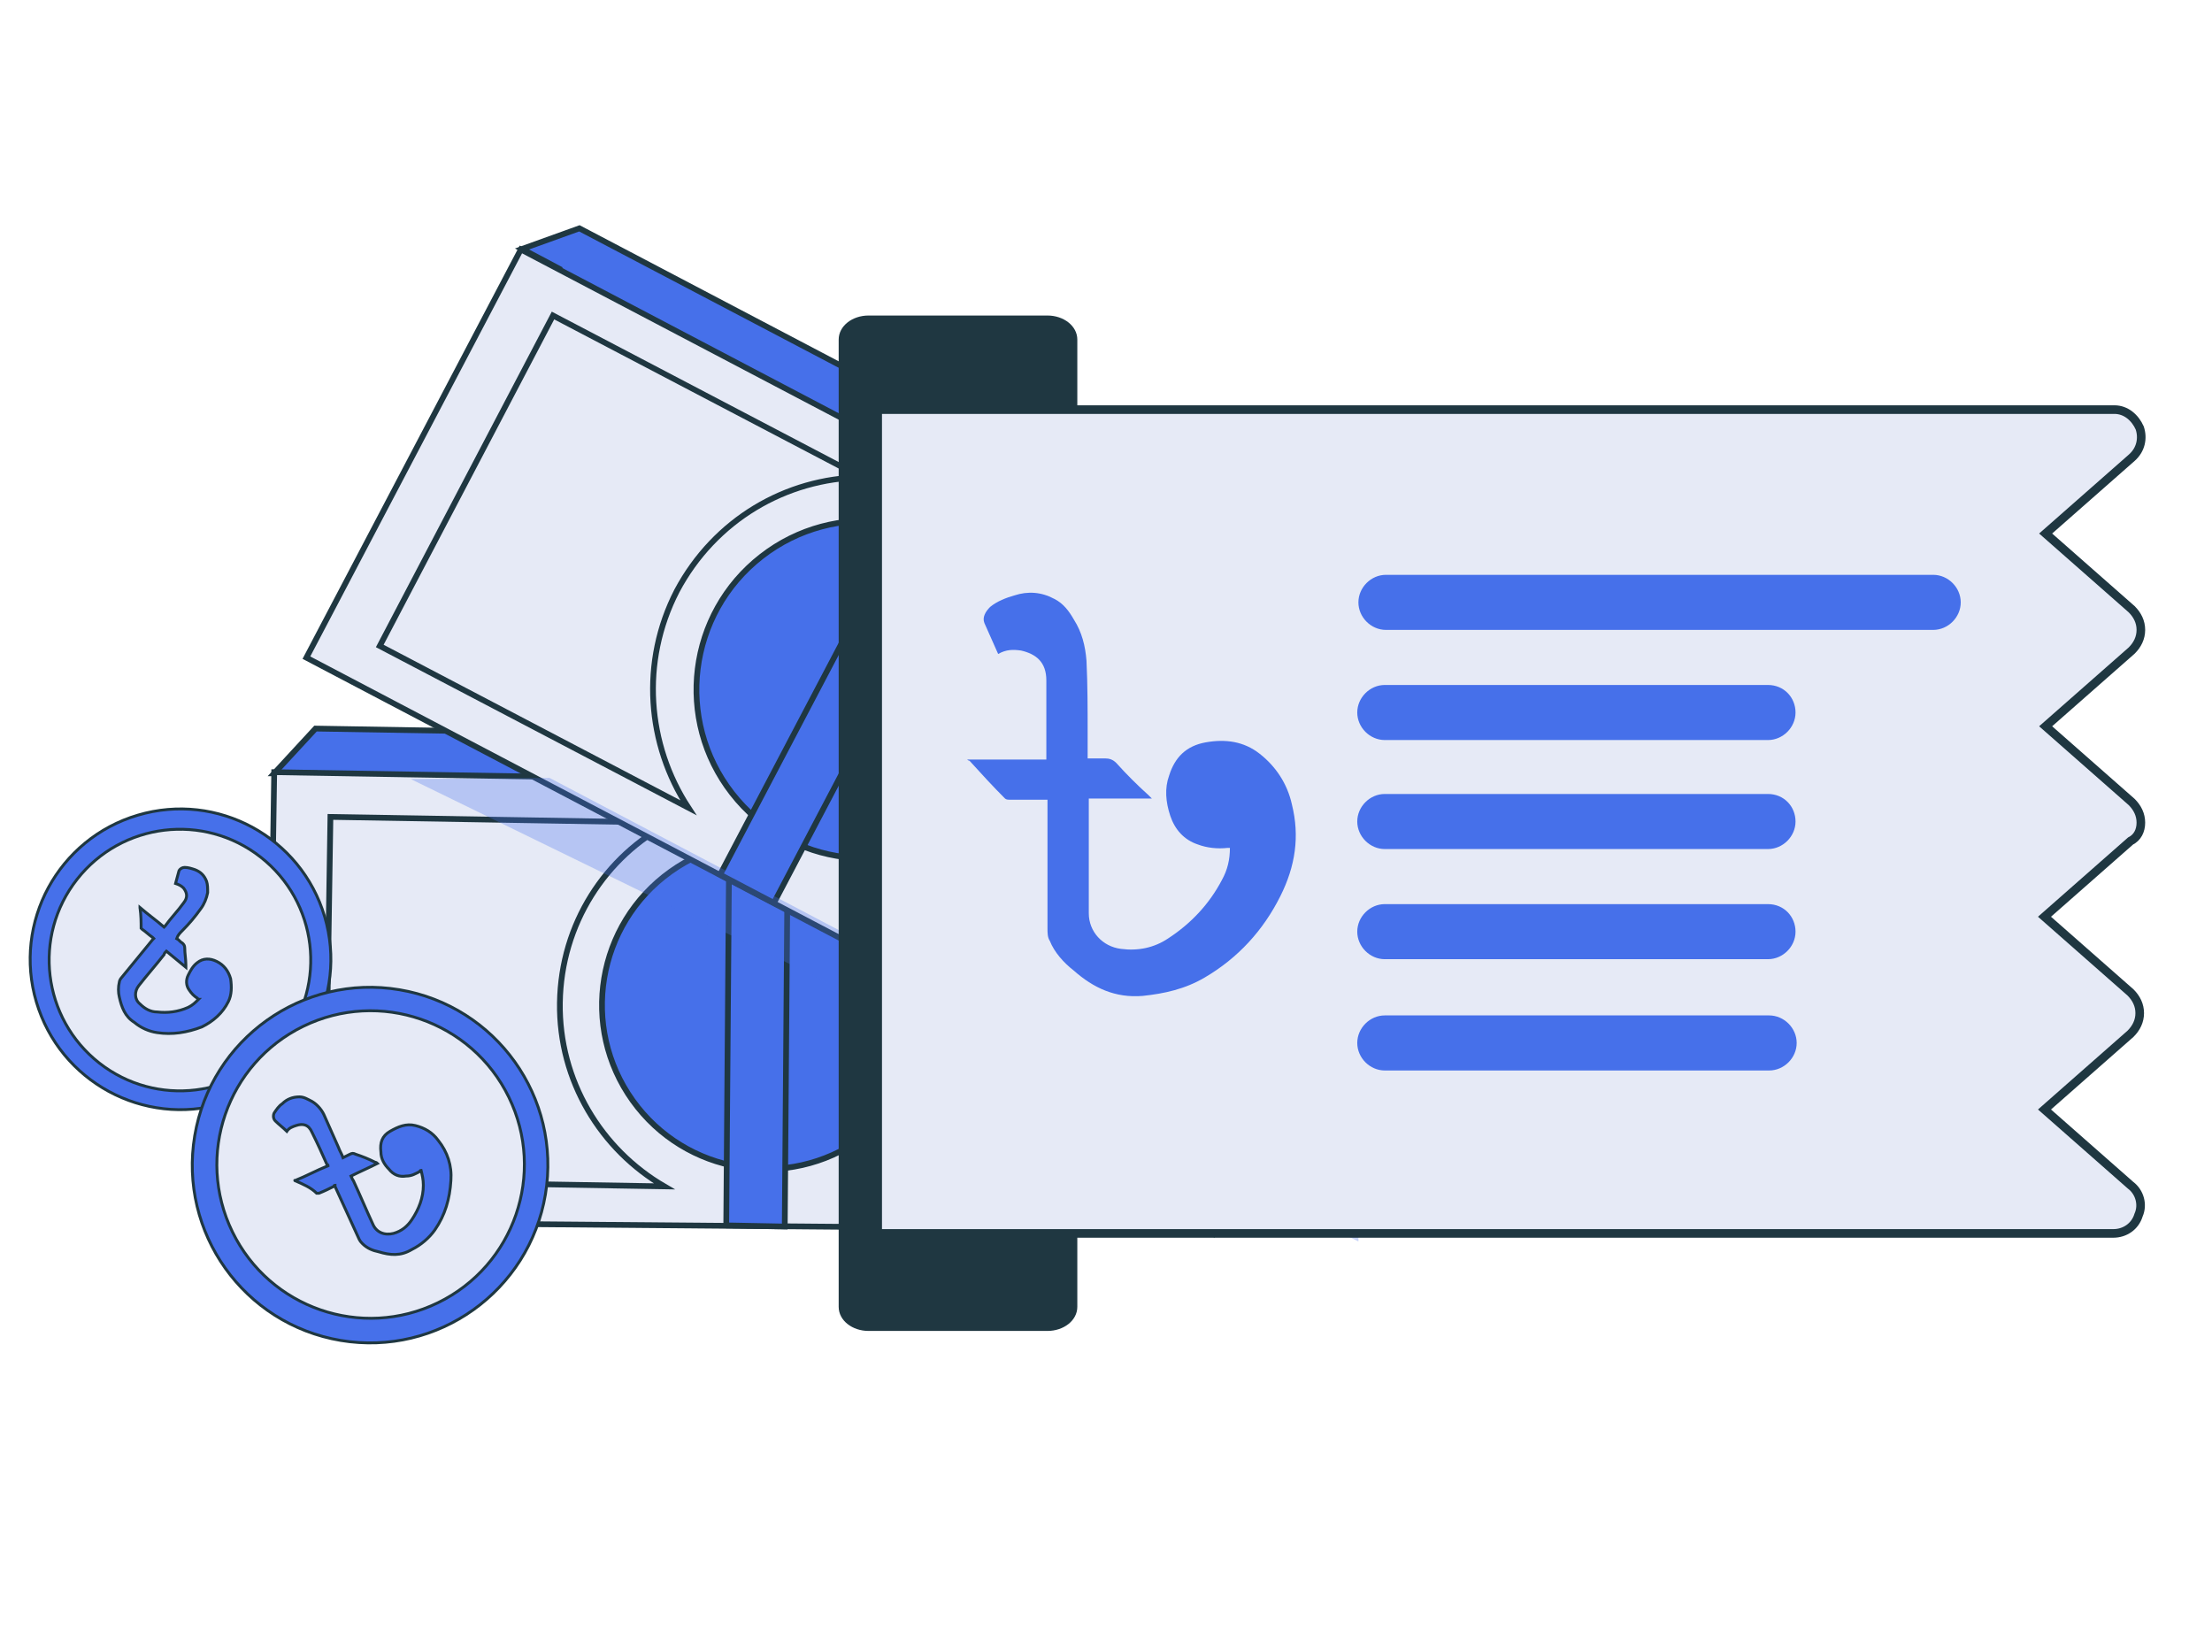 <?xml version="1.0" encoding="utf-8"?>
<!-- Generator: Adobe Illustrator 27.5.0, SVG Export Plug-In . SVG Version: 6.00 Build 0)  -->
<svg version="1.1" id="Layer_1" xmlns="http://www.w3.org/2000/svg" xmlns:xlink="http://www.w3.org/1999/xlink" x="0px" y="0px"
	 viewBox="0 0 192.8 144" style="enable-background:new 0 0 192.8 144;" xml:space="preserve">
<style type="text/css">
	.st0{fill:#4670EA;stroke:#1F3741;stroke-width:0.5;stroke-miterlimit:10;}
	.st1{fill:#B9EDD6;}
	.st2{fill:#E6EAF6;stroke:#1F3741;stroke-width:0.5;stroke-miterlimit:10;}
	.st3{fill:#53A07C;}
	.st4{fill:#4B8C6B;}
	.st5{fill:#E23E3D;}
	.st6{opacity:0.3;}
	.st7{fill:#4670EA;}
	.st8{fill:#213740;}
	.st9{fill:#E6EAF6;}
	.st10{fill:#4670EA;stroke:#213741;stroke-width:0.5;stroke-miterlimit:10;}
	.st11{fill:#1F3741;}
	.st12{fill:#E6EAF6;stroke:#1F3741;stroke-width:0.75;stroke-miterlimit:10;}
	.st13{fill:#E6EAF6;stroke:#213740;stroke-width:0.5;stroke-miterlimit:10;}
	.st14{fill:#4670EA;stroke:#213740;stroke-width:0.5;stroke-miterlimit:10;}
	.st15{fill:none;stroke:#213740;stroke-width:0.25;stroke-miterlimit:10;}
	.st16{fill:none;stroke:#213740;stroke-width:0.25;stroke-miterlimit:10;stroke-dasharray:1.05,1.05;}
	.st17{fill:none;stroke:#213740;stroke-width:0.25;stroke-miterlimit:10;stroke-dasharray:1.012,1.012;}
	.st18{fill:none;stroke:#213740;stroke-width:0.25;stroke-miterlimit:10;stroke-dasharray:0.978,0.978;}
	.st19{fill:#4670EA;stroke:#1F3741;stroke-width:0.25;stroke-miterlimit:10;}
	.st20{fill:#E6EAF6;stroke:#1F3741;stroke-width:0.25;stroke-miterlimit:10;}
</style>
<g>
	<g>
		<g>
			<g>
				<polygon class="st0" points="110.1,64.9 109.4,104 26.9,102.6 27.4,67.4 23.9,67.4 27.5,63.5 				"/>
			</g>
		</g>
	</g>
	<g>
		<g>
			<g>
				<path class="st1" d="M67.1,69.4c-7.9-0.1-14.4,6.2-14.6,14.1c-0.1,7.9,6.2,14.4,14.1,14.6c7.9,0.1,14.4-6.2,14.6-14.1
					C81.3,76,75,69.5,67.1,69.4z"/>
			</g>
		</g>
	</g>
	<g>
		<g>
			<g>
				<polygon class="st2" points="23.3,106.5 105.9,107.2 106.5,68.7 23.9,67.3 				"/>
			</g>
		</g>
	</g>
	<g>
		<g>
			<g>
				
					<ellipse transform="matrix(0.813 -0.582 0.582 0.813 -38.523 55.253)" class="st0" cx="66.8" cy="87.6" rx="14.3" ry="14.3"/>
			</g>
		</g>
	</g>
	<g>
		<g>
			<g>
				<g>
					<path class="st2" d="M58.4,71.7l-29.6-0.5l-0.5,31.7l29.6,0.5c-5.5-3.2-9.2-9.2-9.1-16C48.9,80.5,52.8,74.6,58.4,71.7z"/>
				</g>
			</g>
		</g>
		<g>
			<g>
				<g>
					<path class="st2" d="M84.9,87.9c-0.1,6.8-4,12.7-9.6,15.7L101,104l0.5-31.7l-25.7-0.4C81.3,75.1,85,81.1,84.9,87.9z"/>
				</g>
			</g>
		</g>
	</g>
	<g>
		<g>
			<g>
				<polygon class="st3" points="105.8,107.9 109.4,104 106,99.9 				"/>
			</g>
		</g>
	</g>
	<g>
		<g>
			<g>
				<polygon class="st4" points="105.8,107.9 109.4,104 110.1,64.9 106.5,68.7 				"/>
			</g>
		</g>
	</g>
	<g>
		<g>
			<g>
				<polygon class="st0" points="63.3,106.8 68.4,106.9 68.7,68.1 63.6,68 				"/>
			</g>
		</g>
	</g>
	<g>
		<g>
			<g>
				<polygon class="st5" points="63.6,68 68.7,68.1 70.1,64.2 65.3,64.1 				"/>
			</g>
		</g>
	</g>
</g>
<g>
	<g>
		<g>
			<g>
				<polygon class="st0" points="125.5,59.3 106.9,94.8 103.7,93.1 31.9,55.4 48.7,23.4 45.5,21.7 50.5,19.9 				"/>
			</g>
		</g>
	</g>
	<g>
		<g>
			<g>
				<path class="st1" d="M84.1,43.6c-7.2-3.8-16.1-1-19.9,6.2c-3.8,7.2-1,16.1,6.2,19.9c7.2,3.8,16.1,1,19.9-6.2
					C94.1,56.2,91.3,47.3,84.1,43.6z"/>
			</g>
		</g>
	</g>
	<g>
		<g>
			<g>
				<g>
					
						<rect x="53.5" y="16.8" transform="matrix(0.465 -0.885 0.885 0.465 -13.039 96.854)" class="st2" width="40.2" height="84.7"/>
				</g>
			</g>
		</g>
	</g>
	<g>
		<g>
			<g>
				
					<ellipse transform="matrix(0.789 -0.615 0.615 0.789 -21.043 59.054)" class="st0" cx="75.4" cy="60.1" rx="14.7" ry="14.7"/>
			</g>
		</g>
	</g>
	<g>
		<g>
			<g>
				<g>
					<g>
						<path class="st2" d="M33.1,56.3l26.9,14.1c-3.6-5.5-4.2-12.7-1-18.9c3.3-6.2,9.5-9.8,16.1-9.9L48.2,27.5L33.1,56.3z"/>
					</g>
				</g>
			</g>
			<g>
				<g>
					<g>
						<path class="st2" d="M91.8,68.8c-3.3,6.2-9.5,9.8-16.1,9.9l23.4,12.3l15.1-28.8L90.8,49.9C94.4,55.3,95,62.6,91.8,68.8z"/>
					</g>
				</g>
			</g>
		</g>
	</g>
	<g>
		<g>
			<g>
				<polygon class="st3" points="101.8,96.7 106.9,94.8 105.6,89.4 				"/>
			</g>
		</g>
	</g>
	<g>
		<g>
			<g>
				<polygon class="st4" points="106.9,94.8 101.8,96.7 103.7,93.1 				"/>
			</g>
		</g>
	</g>
	<g>
		<g>
			<g>
				
					<rect x="54.4" y="57" transform="matrix(0.465 -0.885 0.885 0.465 -12.978 97.871)" class="st0" width="40.2" height="5.3"/>
			</g>
		</g>
	</g>
	<g>
		<g>
			<g>
				<polygon class="st0" points="81.5,40.7 86.2,43.1 89.3,40.2 84.8,37.9 				"/>
			</g>
		</g>
	</g>
</g>
<g class="st6">
	<g>
		<g>
			<polygon class="st7" points="110.8,100.9 47.9,67.8 35.8,67.9 118.4,108.2 118.7,93.6 115.9,99 			"/>
		</g>
	</g>
</g>
<g>
	<g>
		<g>
			<path d="M85,76.8c-0.2-0.1-0.4,0-0.5,0.1L75,95c-0.1,0.2,0,0.4,0.1,0.5c0.2,0.1,0.4,0,0.5-0.1l9.5-18.1c0.1-0.1,0-0.3,0-0.4
				C85.1,76.8,85,76.8,85,76.8z"/>
		</g>
	</g>
</g>
<path class="st11" d="M91.3,27.5H75.7c-1.4,0-2.6,0.9-2.6,2.1v84.3c0,1.2,1.2,2.1,2.6,2.1h15.6c1.4,0,2.6-0.9,2.6-2.1V29.6
	C93.9,28.4,92.7,27.5,91.3,27.5z"/>
<path class="st12" d="M186.6,71.7c0-0.7-0.3-1.3-0.8-1.8l-7.5-6.6l7.5-6.6c0.5-0.5,0.8-1.1,0.8-1.8c0-0.7-0.3-1.3-0.8-1.8l-7.5-6.6
	l7.5-6.6c0.8-0.7,1-1.7,0.7-2.6c-0.4-0.9-1.2-1.6-2.2-1.6H76.5v71.8h107.7c1,0,1.9-0.6,2.2-1.6c0.4-0.9,0.1-2-0.7-2.6l-7.5-6.6
	l7.5-6.6c0.5-0.5,0.8-1.1,0.8-1.8c0-0.7-0.3-1.3-0.8-1.8l-7.5-6.6l7.5-6.6C186.3,73,186.6,72.4,186.6,71.7z"/>
<path class="st7" d="M154.1,69.2h-33.4c-1.3,0-2.4,1.1-2.4,2.4c0,1.3,1.1,2.4,2.4,2.4h33.4c1.3,0,2.4-1.1,2.4-2.4
	C156.5,70.3,155.5,69.2,154.1,69.2z"/>
<path class="st7" d="M154.1,59.7h-33.4c-1.3,0-2.4,1.1-2.4,2.4s1.1,2.4,2.4,2.4h33.4c1.3,0,2.4-1.1,2.4-2.4S155.5,59.7,154.1,59.7z"
	/>
<path class="st7" d="M120.8,54.9h47.7c1.3,0,2.4-1.1,2.4-2.4s-1.1-2.4-2.4-2.4h-47.7c-1.3,0-2.4,1.1-2.4,2.4S119.5,54.9,120.8,54.9z
	"/>
<path class="st7" d="M154.1,78.8h-33.4c-1.3,0-2.4,1.1-2.4,2.4s1.1,2.4,2.4,2.4h33.4c1.3,0,2.4-1.1,2.4-2.4S155.5,78.8,154.1,78.8z"
	/>
<path class="st7" d="M154.2,88.5h-33.5c-1.3,0-2.4,1.1-2.4,2.4s1.1,2.4,2.4,2.4h33.5c1.3,0,2.4-1.1,2.4-2.4S155.5,88.5,154.2,88.5z"
	/>
<g>
	<g>
		<path class="st7" d="M84.3,66.2c2.3,0,4.6,0,6.9,0c0-0.1,0-0.2,0-0.3c0-2.2,0-4.4,0-6.6c0-1.6-0.9-2.3-2.2-2.6
			c-0.7-0.1-1.3-0.1-2,0.3c-0.4-0.9-0.8-1.8-1.2-2.7c-0.2-0.5,0.1-1,0.5-1.4c0.6-0.5,1.4-0.8,2.1-1c1.2-0.4,2.4-0.3,3.5,0.3
			c0.8,0.4,1.3,1.1,1.7,1.8c0.7,1.1,1,2.3,1.1,3.6c0.1,2.1,0.1,4.2,0.1,6.3c0,0.7,0,1.4,0,2.2c0.5,0,1,0,1.5,0c0.4,0,0.7,0.1,1,0.4
			c0.9,1,1.8,1.9,2.8,2.8c0.1,0.1,0.2,0.2,0.3,0.3c-1.9,0-3.7,0-5.5,0c0,0.4,0,0.7,0,1c0,3,0,6,0,9c0,1.6,1.2,2.9,2.8,3.1
			c1.5,0.2,2.9-0.1,4.1-0.9c2-1.3,3.6-3,4.7-5.1c0.5-0.9,0.7-1.8,0.7-2.8c-0.1,0-0.2,0-0.2,0c-0.9,0.1-1.8,0-2.6-0.3
			c-1.2-0.4-2-1.3-2.4-2.5c-0.4-1.2-0.5-2.4-0.1-3.5c0.5-1.6,1.5-2.6,3.2-2.9c1.7-0.3,3.3-0.1,4.7,1c1.4,1.1,2.4,2.6,2.8,4.4
			c0.7,2.8,0.3,5.4-1,8c-1.5,3-3.7,5.4-6.6,7.1c-1.7,1-3.5,1.4-5.4,1.6c-2.4,0.2-4.3-0.7-6-2.2c-0.9-0.7-1.7-1.6-2.1-2.6
			c-0.2-0.3-0.2-0.7-0.2-1.1c0-3.7,0-7.3,0-11c0-0.1,0-0.1,0-0.2c-0.1,0-0.2,0-0.3,0c-1,0-2,0-3,0c-0.1,0-0.3,0-0.4-0.1
			c-1.1-1.1-2.1-2.2-3.1-3.3C84.4,66.3,84.3,66.2,84.3,66.2z"/>
	</g>
</g>
<g>
	<g>
		<g>
			<g>
				
					<ellipse transform="matrix(0.959 -0.284 0.284 0.959 -23.065 7.896)" class="st19" cx="15.7" cy="83.6" rx="13.1" ry="13.1"/>
			</g>
		</g>
	</g>
	<g>
		<g>
			<g>
				<g>
					
						<ellipse transform="matrix(0.617 -0.787 0.787 0.617 -59.796 44.451)" class="st20" cx="15.7" cy="83.6" rx="11.4" ry="11.4"/>
				</g>
			</g>
		</g>
	</g>
	<g>
		<g>
			<path class="st19" d="M12.2,79.1c0.7,0.6,1.4,1.1,2.1,1.7c0,0,0.1-0.1,0.1-0.1c0.5-0.7,1.1-1.3,1.6-2c0.4-0.5,0.3-0.9,0-1.3
				c-0.2-0.2-0.4-0.3-0.7-0.4c0.1-0.4,0.2-0.7,0.3-1.1c0.1-0.2,0.3-0.3,0.5-0.3c0.3,0,0.6,0.1,0.9,0.2c0.5,0.2,0.8,0.5,1,1
				c0.1,0.3,0.1,0.6,0.1,1c-0.1,0.5-0.3,1-0.6,1.4c-0.5,0.7-1,1.3-1.6,1.9c-0.2,0.2-0.4,0.4-0.5,0.7c0.2,0.1,0.3,0.3,0.5,0.4
				c0.1,0.1,0.2,0.2,0.2,0.4c0,0.5,0.1,1,0.1,1.5c0,0,0,0.1,0,0.2c-0.6-0.5-1.1-0.9-1.7-1.4c-0.1,0.1-0.2,0.2-0.2,0.3
				c-0.7,0.9-1.5,1.8-2.2,2.7c-0.4,0.5-0.4,1.2,0.1,1.6c0.4,0.4,0.9,0.7,1.5,0.7c0.9,0.1,1.8,0,2.7-0.4c0.4-0.2,0.6-0.4,0.9-0.7
				c0,0-0.1,0-0.1-0.1c-0.3-0.2-0.5-0.4-0.7-0.7c-0.3-0.4-0.3-0.9-0.1-1.3c0.2-0.4,0.4-0.8,0.8-1.1c0.5-0.4,1.1-0.4,1.7-0.1
				c0.6,0.3,1,0.8,1.2,1.5c0.1,0.7,0.1,1.4-0.2,2c-0.5,1-1.3,1.7-2.3,2.2C16.3,90,15,90.2,13.7,90c-0.7-0.1-1.4-0.4-2-0.9
				c-0.8-0.5-1.1-1.3-1.3-2.2c-0.1-0.4-0.1-0.9,0-1.3c0-0.1,0.1-0.3,0.2-0.4c0.9-1.1,1.8-2.2,2.7-3.3c0,0,0,0,0.1-0.1
				c0,0-0.1-0.1-0.1-0.1c-0.3-0.2-0.6-0.5-0.9-0.7c0,0-0.1-0.1-0.1-0.1C12.3,80.4,12.3,79.8,12.2,79.1
				C12.2,79.2,12.2,79.1,12.2,79.1z"/>
		</g>
	</g>
</g>
<g>
	<g>
		<g>
			<g>
				
					<ellipse transform="matrix(0.165 -0.986 0.986 0.165 -73.153 116.646)" class="st19" cx="32.3" cy="101.5" rx="15.5" ry="15.5"/>
			</g>
		</g>
	</g>
	<g>
		<g>
			<g>
				<g>
					
						<ellipse transform="matrix(0.899 -0.438 0.438 0.899 -41.191 24.395)" class="st20" cx="32.3" cy="101.5" rx="13.4" ry="13.4"/>
				</g>
			</g>
		</g>
	</g>
	<g>
		<g>
			<path class="st19" d="M25.7,102.9c1-0.4,1.9-0.9,2.9-1.3c0,0,0-0.1-0.1-0.1c-0.4-0.9-0.8-1.8-1.3-2.8c-0.3-0.7-0.8-0.8-1.4-0.6
				c-0.3,0.1-0.6,0.2-0.8,0.5c-0.3-0.3-0.7-0.6-1-0.9c-0.2-0.2-0.2-0.5-0.1-0.7c0.2-0.3,0.4-0.6,0.7-0.8c0.4-0.4,0.9-0.6,1.5-0.6
				c0.4,0,0.7,0.2,1.1,0.4c0.5,0.3,0.9,0.8,1.1,1.3c0.4,0.9,0.8,1.8,1.2,2.7c0.1,0.3,0.3,0.6,0.4,0.9c0.2-0.1,0.4-0.2,0.6-0.3
				c0.2-0.1,0.3-0.1,0.5,0c0.6,0.2,1.1,0.4,1.7,0.7c0,0,0.1,0,0.2,0.1c-0.8,0.4-1.5,0.7-2.3,1.1c0.1,0.2,0.1,0.3,0.2,0.4
				c0.6,1.3,1.1,2.5,1.7,3.8c0.3,0.7,1,1,1.8,0.8c0.7-0.2,1.2-0.6,1.6-1.2c0.6-0.9,1-1.9,1-3c0-0.5-0.1-0.9-0.2-1.3
				c0,0-0.1,0-0.1,0.1c-0.4,0.2-0.7,0.4-1.2,0.4c-0.6,0.1-1.1-0.1-1.5-0.6c-0.4-0.4-0.7-0.9-0.7-1.5c-0.1-0.8,0.1-1.4,0.8-1.8
				c0.7-0.4,1.4-0.7,2.2-0.5c0.8,0.2,1.5,0.6,2,1.3c0.8,1,1.2,2.2,1.1,3.5c-0.1,1.6-0.5,3-1.4,4.3c-0.5,0.7-1.2,1.3-2,1.7
				c-1,0.6-1.9,0.5-2.9,0.2c-0.5-0.1-1-0.3-1.4-0.7c-0.1-0.1-0.2-0.2-0.3-0.4c-0.7-1.5-1.4-3.1-2.1-4.6c0,0,0-0.1,0-0.1
				c0,0-0.1,0-0.1,0.1c-0.4,0.2-0.8,0.4-1.3,0.6c-0.1,0-0.1,0-0.2,0C27.1,103.5,26.4,103.2,25.7,102.9C25.7,103,25.7,103,25.7,102.9
				z"/>
		</g>
	</g>
</g>
</svg>
